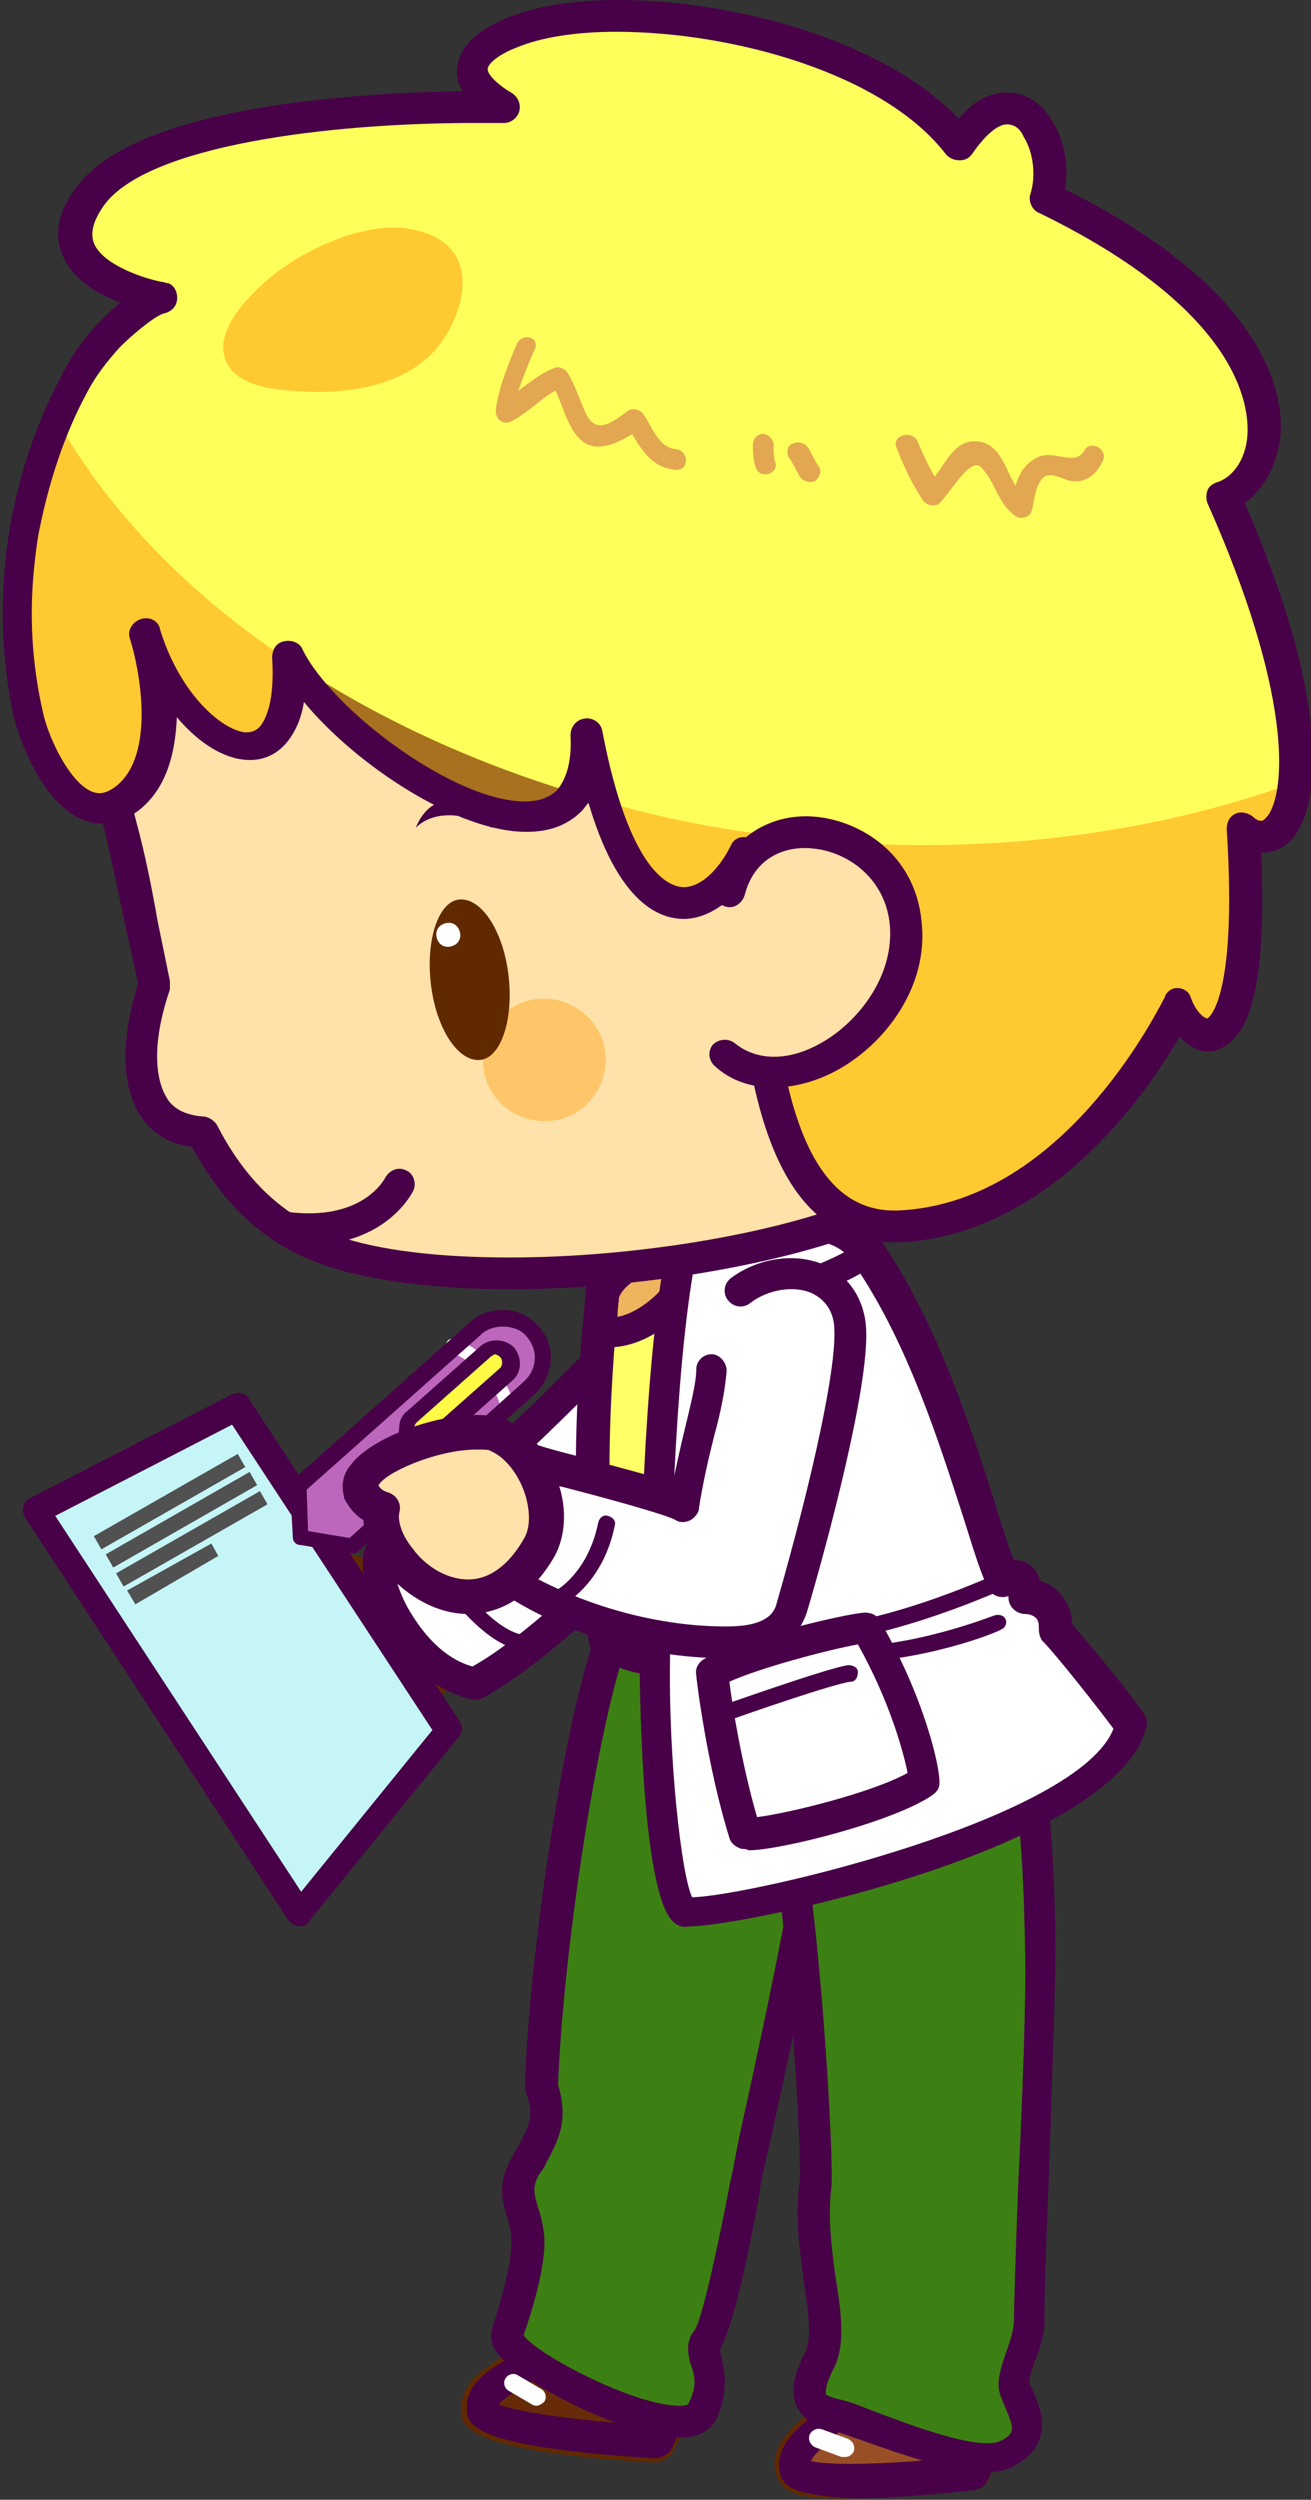 <?xml version="1.0" encoding="utf-8"?>
<!-- Generator: Adobe Illustrator 21.0.2, SVG Export Plug-In . SVG Version: 6.00 Build 0)  -->
<svg version="1.1" id="Layer_1" xmlns="http://www.w3.org/2000/svg" xmlns:xlink="http://www.w3.org/1999/xlink" x="0px" y="0px"
	 viewBox="0 0 94.9 180.9" style="enable-background:new 0 0 94.9 180.9;" xml:space="preserve">
<rect x="0" y="0" width="94.9" height="180.9" fill="#333333" stroke="none"/>
<style type="text/css">
	.st0{fill:#FFBC73;}
	.st1{fill:#602900;}
	.st2{fill:#682B09;}
	.st3{fill:#480148;}
	.st4{fill:#FFFFFF;}
	.st5{fill:#3C8013;}
	.st6{fill:#FFE2AA;}
	.st7{fill:#994F26;}
	.st8{fill:#EFB45E;}
	.st9{fill:#C6F5F7;}
	.st10{fill:#515151;}
	.st11{fill:#FFFF66;}
	.st12{fill:#FFC569;}
	.st13{fill:#FFFF5C;}
	.st14{fill:#FFC931;}
	.st15{fill:#E2A750;}
	.st16{fill:#A87120;}
	.st17{fill:#BC67BC;}
	.st18{fill:#FFFA45;}
</style>
<g>
	<g>
		<path class="st0" d="M56.5,137.3c-0.6,9.8-7.5,37.2-9,39.4c0,0-12.3-0.7-12.5-2.3c-0.2-1.6,2.4-2.4,3.9-3.8
			c1.5-1.4,4.3-26.1,4.8-33.9c0.2-2.8,0.9-6.4,6.9-5.9C56.7,131.4,56.8,134.9,56.5,137.3"/>
	</g>
	<g>
		<path class="st1" d="M47.3,178.2c-13.5-0.8-13.8-2.6-13.9-3.6c-0.2-2,1.5-3.1,2.9-4c0.5-0.3,1-0.6,1.4-1c1.2-2.5,3.8-24,4.5-33
			c0.2-2,0.6-7.2,7.2-7.2c0.4,0,0.8,0,1.3,0.1c2.9,0.3,4.9,1.1,6.1,2.6c1.5,1.9,1.3,4.3,1.1,5.4c-0.6,10-7.5,37.6-9.3,40.1
			C48.3,177.9,47.9,178.2,47.3,178.2C47.4,178.2,47.4,178.2,47.3,178.2z M45.1,136.8c-0.3,3.8-1.1,11.9-2.1,19.4
			c-1.8,14.1-2.7,14.9-3.3,15.4c-0.6,0.5-1.3,1-1.9,1.4c-0.4,0.2-0.9,0.6-1.2,0.8c1.7,0.5,6,1.1,9.9,1.3c1.8-4.6,7.9-28.4,8.5-38
			c0,0,0-0.1,0-0.1c0.1-1.2,0.2-2.4-0.5-3.3c-0.7-0.8-2.1-1.4-4.1-1.6c-0.3,0-0.7,0-1,0C46.1,132.3,45.4,133.8,45.1,136.8z"/>
	</g>
	<g>
		<path class="st2" d="M39.2,170c-0.1,0.3-0.2,0.5-0.3,0.6c-1.5,1.4-4.1,2.1-3.9,3.8c0.2,1.6,12.5,2.3,12.5,2.3
			c0.2-0.3,0.6-1.3,1-2.6C46.4,172,42,170.3,39.2,170"/>
	</g>
	<g>
		<path class="st3" d="M47.4,177.9c-13.3-0.8-13.5-2.5-13.6-3.4c-0.2-1.8,1.4-2.9,2.8-3.7c0.5-0.3,1.1-0.7,1.5-1c0,0,0-0.1,0.1-0.2
			c0.2-0.5,0.7-0.8,1.2-0.7c3.2,0.4,7.8,2.1,10,4.4c0.3,0.3,0.4,0.8,0.3,1.2c-0.7,2-1,2.6-1.2,2.9C48.2,177.7,47.8,177.9,47.4,177.9
			C47.4,177.9,47.4,177.9,47.4,177.9z M39.8,171.3c-0.1,0.1-0.1,0.1-0.2,0.2c-0.6,0.5-1.2,0.9-1.9,1.3c-0.6,0.4-1.3,0.8-1.6,1.2
			c1.4,0.6,6.2,1.2,10.6,1.5c0.1-0.2,0.2-0.6,0.4-1.1C45.4,173,42.2,171.7,39.8,171.3z"/>
	</g>
	<g>
		<path class="st4" d="M40.3,173.1c0.2,0,0.4-0.1,0.6-0.3c0.2-0.3,0.1-0.7-0.2-0.9l-1.7-1.1c-0.3-0.2-0.7-0.1-0.9,0.2
			c-0.2,0.3-0.1,0.7,0.2,0.9l1.7,1.1C40,173,40.1,173.1,40.3,173.1z"/>
	</g>
	<g>
		<path class="st4" d="M38.8,174.1c0.2,0,0.4-0.1,0.6-0.3c0.2-0.3,0.1-0.7-0.2-0.9l-1.7-1c-0.3-0.2-0.7-0.1-0.9,0.2
			c-0.2,0.3-0.1,0.7,0.2,0.9l1.7,1C38.5,174,38.7,174.1,38.8,174.1z"/>
	</g>
	<g>
		<path class="st5" d="M60.2,120.4c-0.9-2-15.5-3-15.5-3c-2.5,5.7-5.2,24.7-5.5,33.6c0.8,2.6-0.1,3.7-1.2,5.8
			c-1.1,2.2,0.2,2.9,0.3,5c0.1,2.1-0.9,5.3-1.5,7.1c-0.6,1.8,12.9,8.5,14.2,5.6c1.3-2.9-0.5-4.3,0.3-5.2c0.8-0.9,2.4-9,2.7-11
			C54.2,156.4,60.8,129.1,60.2,120.4"/>
	</g>
	<path class="st3" d="M36,170.3c-0.5-0.7-0.5-1.3-0.4-1.7c1-3.1,1.5-5.3,1.4-6.7c0-0.6-0.2-1-0.3-1.5c-0.3-1-0.7-2.2,0.2-4
		c0.2-0.3,0.3-0.6,0.5-0.9c0.9-1.6,1.3-2.3,0.7-4c0-0.1-0.1-0.3-0.1-0.4c0.2-8.8,2.9-28,5.6-34c0.2-0.4,0.6-0.7,1.1-0.7
		c10.2,0.7,15.7,1.9,16.5,3.6c0.1,0.1,0.1,0.3,0.1,0.4c0.5,7.3-3.8,26.6-5.6,34.8c-0.4,1.7-0.7,3-0.7,3.4c0,0.1-1.7,9.7-2.9,11.4
		c0,0.1,0.1,0.4,0.1,0.5c0.2,0.9,0.6,2.4-0.3,4.5c-0.3,0.6-1,1.4-2.7,1.4C45.5,176.4,37.7,172.5,36,170.3z M50,171.1
		c-0.2-0.7-0.4-1.7,0.3-2.5c0.6-0.9,2-7.7,2.5-10.4c0.1-0.4,0.3-1.4,0.7-3.5c1.6-7.3,5.9-26.5,5.6-33.8c-1.4-0.9-7.8-1.8-13.6-2.2
		c-2.3,6.1-4.8,23.2-5.1,32.2c0.8,2.6,0,4-0.9,5.7c-0.1,0.3-0.3,0.5-0.5,0.8c-0.5,0.9-0.3,1.4-0.1,2.2c0.2,0.6,0.4,1.3,0.5,2.2
		c0.1,1.6-0.4,4-1.5,7.2c1,1.4,8,5.1,11.3,5.1c0.4,0,0.6-0.1,0.6-0.1C50.5,172.7,50.3,171.9,50,171.1z"/>
	<g>
		<path class="st6" d="M72.6,138.6c1.1,9.8-1.1,37.9-2.3,40.4c0,0-12.3,1.4-12.7-0.2c-0.5-1.6,2-2.8,3.2-4.4
			c1.3-1.6-0.2-26.4-0.9-34.2c-0.2-2.8-0.2-6.5,5.8-6.9C71.8,132.7,72.4,136.1,72.6,138.6"/>
	</g>
	<g>
		<path class="st1" d="M56.2,179.1c-0.6-1.9,1-3.3,2.2-4.4c0.4-0.4,0.9-0.8,1.2-1.2c0.8-2.6-0.3-24.3-1.2-33.3
			c-0.2-2-0.1-4.3,1.4-6.1c1.2-1.4,3.1-2.2,5.7-2.4c0.4,0,0.9-0.1,1.3-0.1c6.8,0,7.1,5,7.2,6.7c1.1,10-1.1,38.3-2.4,41.1
			c-0.2,0.5-0.7,0.8-1.2,0.8c-0.2,0-5.1,0.6-8.9,0.6l0,0C58.5,180.9,56.6,180.6,56.2,179.1z M71.1,138.7
			C71.1,138.7,71.1,138.7,71.1,138.7c-0.1-2.3-0.5-4.1-4.3-4.1c-0.3,0-0.7,0-1,0c-1.8,0.1-3.1,0.6-3.7,1.4c-0.8,1-0.8,2.5-0.7,3.9
			c0.4,3.8,0.9,11.9,1.2,19.5c0.6,14.2-0.1,15.1-0.6,15.7c-0.5,0.6-1.1,1.2-1.7,1.7c-0.3,0.3-0.8,0.7-1.1,1c0.5,0.1,1.2,0.1,2.4,0.1
			c2.6,0,6-0.3,7.6-0.5C70.2,172.7,72.1,148.2,71.1,138.7z"/>
	</g>
	<g>
		<path class="st7" d="M61,173.7c-0.1,0.3-0.1,0.5-0.2,0.6c-1.3,1.6-3.7,2.8-3.2,4.4c0.5,1.6,12.7,0.2,12.7,0.2
			c0.2-0.4,0.4-1.3,0.6-2.8C68.5,174.4,63.8,173.6,61,173.7"/>
	</g>
	<g>
		<path class="st3" d="M56.5,179.1c-0.5-1.8,0.9-3.1,2.1-4.1c0.5-0.4,0.9-0.8,1.3-1.3c0,0,0-0.1,0.1-0.2c0.1-0.5,0.5-0.9,1.1-0.9
			c3.1-0.2,8,0.8,10.6,2.7c0.3,0.2,0.5,0.7,0.5,1.1c-0.3,2.1-0.5,2.8-0.7,3.1c-0.2,0.4-0.5,0.6-0.9,0.7c-0.2,0-5.1,0.6-8.8,0.6
			C58.2,180.6,56.8,180.2,56.5,179.1z M69.6,176.7c-2.1-1.2-5.4-1.8-7.8-1.9c0,0.1-0.1,0.1-0.1,0.2c-0.5,0.6-1.1,1.1-1.6,1.6
			c-0.5,0.5-1.2,1-1.4,1.5c0.4,0.1,1.2,0.2,2.9,0.2c2.8,0,6.3-0.3,7.8-0.5C69.5,177.6,69.5,177.2,69.6,176.7z"/>
	</g>
	<g>
		<path class="st4" d="M62.5,176.6c0.3,0,0.5-0.2,0.6-0.4c0.1-0.3,0-0.7-0.3-0.9l-1.9-0.8c-0.3-0.1-0.7,0-0.9,0.3
			c-0.1,0.3,0,0.7,0.3,0.9l1.9,0.8C62.3,176.6,62.4,176.6,62.5,176.6z"/>
	</g>
	<g>
		<path class="st4" d="M61.2,177.8c0.3,0,0.5-0.2,0.6-0.4c0.1-0.3,0-0.7-0.4-0.9l-1.9-0.7c-0.3-0.1-0.7,0-0.9,0.4
			c-0.1,0.3,0,0.7,0.4,0.9l1.9,0.7C61.1,177.8,61.1,177.8,61.2,177.8z"/>
	</g>
	<g>
		<path class="st5" d="M44.9,119c0,0,22.2-0.8,25.2-0.9c4.7,3.7,4.9,16.6,5,22.7c0.1,6.1-0.9,24.9-0.7,26.8c0.1,1.9-1.3,3.8-1.1,5
			c0.2,1.2,2.2,3.4-0.4,4.8c-2.7,1.5-11.1-2.6-12.6-2.9c-1.6-0.3-2.4-1.2-1-4c1.3-2.7-1.1-7.8-0.2-12.8c0.1-3.1-0.9-20.1-2.6-27.6
			c-0.5,0.3-4.4,0-5.8-0.4C48.4,128.7,45.1,125.3,44.9,119"/>
	</g>
	<path class="st3" d="M71.3,178.9c0.8,0,1.6-0.1,2.2-0.5c2.9-1.6,1.8-4.2,1.3-5.3c-0.1-0.3-0.3-0.6-0.3-0.7c0-0.3,0.2-1,0.4-1.5
		c0.4-1,0.8-2.2,0.7-3.4c0-0.8,0.1-4.9,0.3-9.3c0.2-6.2,0.5-13.8,0.5-17.4c-0.1-9.6-0.9-20-5.5-23.6c-0.2-0.2-0.5-0.3-0.7-0.2
		c-3,0.1-25,0.9-25.2,0.9c-0.6,0-1.1,0.6-1.1,1.2c0,0.6,0.6,1.1,1.2,1.1c0.2,0,20.5-0.7,24.8-0.8c4,3.8,4.2,16.7,4.3,21.6
		c0.1,3.5-0.2,11.1-0.5,17.2c-0.2,5.4-0.3,8.7-0.3,9.6c0,0.8-0.3,1.7-0.6,2.5c-0.3,0.9-0.6,1.8-0.5,2.6c0.1,0.5,0.3,0.9,0.5,1.4
		c0.6,1.4,0.7,1.8-0.3,2.3c-1.5,0.9-7.1-1.3-9.5-2.2c-1.2-0.5-1.9-0.7-2.4-0.8c-0.7-0.2-0.8-0.3-0.8-0.3c0,0-0.2-0.5,0.6-2
		c0.8-1.7,0.5-3.9,0.1-6.4c-0.3-2.1-0.6-4.5-0.3-6.8c0-0.1,0-0.1,0-0.2c0.1-3-0.9-20.2-2.6-27.9c-0.1-0.4-0.3-0.7-0.7-0.8
		c-0.3-0.1-0.6-0.1-0.9,0c-0.7,0.1-3.8-0.1-5-0.5c-0.6-0.2-1.2,0.2-1.4,0.8c-0.2,0.6,0.2,1.2,0.8,1.4c0.4,0.1,3.2,0.7,5.2,0.6
		c1.5,7.9,2.4,23.2,2.3,26.3c-0.4,2.6,0,5.1,0.3,7.4c0.3,2,0.6,4,0.1,5c-0.9,1.7-1.1,3-0.6,4c0.6,1.2,1.9,1.5,2.4,1.6
		c0.3,0.1,1.1,0.4,2,0.7C65.5,177.7,68.9,178.9,71.3,178.9z"/>
	<g>
		<path class="st8" d="M50.5,92.9c5.1-4.8,13.2,0.5,9.6,5.7c-3.6,5.2-23.6,19.8-28.2,22.4c-5.9,5.9-12.1,5.4-12,1.5
			c0.1-3.9,2.9-6.3,2.9-6.3c-1.4-2.5,2-3.8,4.6-1.6C34.6,110.2,50.5,92.9,50.5,92.9"/>
	</g>
	<g>
		<path class="st1" d="M19.8,125.4c-0.7-0.7-1.1-1.7-1-2.8c0.1-3.2,1.8-5.5,2.7-6.6c-0.3-1,0-1.8,0.2-2.2c0.5-0.9,1.6-1.4,2.8-1.4
			c1,0,2,0.3,2.9,0.9c7.3-4.9,22.1-21,22.3-21.1c0,0,0,0,0.1-0.1c1.5-1.4,3.4-2.2,5.4-2.2c2.7,0,5.3,1.5,6.4,3.6
			c1,1.8,0.8,4-0.5,5.8c-3.8,5.5-23.6,19.9-28.4,22.7c-3,2.9-6.4,4.6-9.3,4.6C21.8,126.7,20.6,126.2,19.8,125.4z M51.3,93.8
			c-1,1.1-16.1,17.5-23.4,21.9c-0.4,0.3-1,0.2-1.4-0.1c-0.7-0.6-1.4-0.9-2.1-0.9c-0.5,0-0.8,0.2-0.8,0.3c-0.1,0.1,0,0.4,0.2,0.7
			c0.3,0.5,0.2,1.1-0.3,1.4c0,0-2.4,2.2-2.5,5.5c0,0.5,0.1,0.9,0.4,1.2c0.4,0.4,1,0.6,1.9,0.6c2.3,0,5.2-1.5,7.8-4.1
			c0.1-0.1,0.2-0.1,0.3-0.2c4.8-2.7,24.4-17.2,27.8-22.1c0.8-1.2,0.9-2.3,0.4-3.4c-0.8-1.4-2.5-2.4-4.4-2.4
			C54.2,92.2,52.7,92.5,51.3,93.8z"/>
	</g>
	<g>
		<path class="st4" d="M27.5,112.5c-0.6,1.8,2,8.3,7,9.4c4.1-2.2,9-7.2,11-8.6c2-1.4,13.5-9,15.8-13.7c2.3-4.6,1.4-7.4-2.1-9
			c-3.5-1.6-8.4-0.8-11.5,3.1C44.6,97.6,32.7,109.4,27.5,112.5"/>
	</g>
	<g>
		<path class="st3" d="M34.2,123c-3.5-0.8-5.6-3.7-6.5-5.4c-0.9-1.6-1.8-4-1.3-5.5c0.1-0.3,0.3-0.5,0.5-0.6
			C31.8,108.6,43.6,97,46.8,93c2.2-2.7,5.4-4.3,8.7-4.3c1.5,0,2.9,0.3,4.1,0.9c1.9,0.9,3.1,2.1,3.7,3.6c0.7,1.9,0.3,4.1-1,6.9
			c-1.5,3.1-6.7,7.6-15.7,13.8l-0.5,0.3c-0.6,0.4-1.7,1.3-2.9,2.4c-2.4,2.1-5.5,4.8-8.3,6.3c-0.2,0.1-0.4,0.1-0.6,0.1
			C34.3,123.1,34.3,123,34.2,123z M48.6,94.4c-3.2,3.9-14.6,15.3-20.1,18.8c0,0.6,0.3,1.9,1.1,3.3c0.6,1,2.1,3.4,4.6,4.1
			c2.5-1.4,5.2-3.8,7.5-5.8c1.3-1.1,2.3-2,3.1-2.5l0.5-0.3c10.7-7.3,14-11,15-12.9c1.1-2.2,1.4-3.9,0.9-5.1
			c-0.3-0.9-1.1-1.7-2.5-2.3c-0.9-0.4-2-0.7-3.2-0.7C52.9,91,50.4,92.3,48.6,94.4z"/>
	</g>
	<g>
		<path class="st3" d="M37.6,119.5c0.3,0,0.5-0.2,0.6-0.5c0.1-0.3-0.1-0.6-0.4-0.7c-2.1-0.4-4.5-3.6-5.2-4.8
			c-0.2-0.3-0.5-0.3-0.8-0.2c-0.3,0.2-0.3,0.5-0.2,0.8c0.1,0.2,3,4.7,6,5.3C37.5,119.5,37.6,119.5,37.6,119.5z"/>
	</g>
	<polygon class="st9" points="32.5,125.2 21.7,138.5 2.6,109.3 17.2,101.8 	"/>
	<path class="st3" d="M21.7,139.4c-0.3,0-0.6-0.2-0.8-0.4L1.8,109.8c-0.1-0.2-0.2-0.5-0.1-0.8c0.1-0.3,0.2-0.5,0.5-0.6l14.6-7.5
		c0.4-0.2,1-0.1,1.2,0.3l15.3,23.4c0.2,0.4,0.2,0.8-0.1,1.1l-10.8,13.3C22.3,139.3,22,139.4,21.7,139.4
		C21.7,139.4,21.7,139.4,21.7,139.4z M16.8,103.1L4,109.7l17.8,27.2l9.5-11.7L16.8,103.1z"/>
	<g>
		<g>
			
				<rect x="6.3" y="108.1" transform="matrix(0.868 -0.496 0.496 0.868 -52.292 20.461)" class="st10" width="12" height="1.1"/>
		</g>
		<g>
			
				<rect x="7.1" y="109.4" transform="matrix(0.868 -0.497 0.497 0.868 -52.882 21.054)" class="st10" width="12" height="1.1"/>
		</g>
		<g>
			
				<rect x="7.9" y="110.8" transform="matrix(0.868 -0.496 0.496 0.868 -53.413 21.603)" class="st10" width="12" height="1.1"/>
		</g>
		<g>
			<polygon class="st10" points="15.3,111.7 9.2,115.1 9.8,116.1 15.8,112.6 			"/>
		</g>
	</g>
	<g>
		<path class="st11" d="M62.9,90.8c5.8,8.6,8.7,21.9,8,23.7c-0.7,1.8-19.7,8.7-27,4.4c-2.1-11.3-0.3-25.4-0.3-25.4
			c0.4-1.4,1.9-3,8.6-4.6C58.9,87.4,61.8,88.7,62.9,90.8"/>
	</g>
	<g>
		<path class="st8" d="M43.7,93.6c0.4-1.3,1.9-3,8.1-4.5c0,0.1,0,0.1-0.1,0.2c-2.7,5.8-6,7.5-8.3,7.1C43.5,94.7,43.7,93.6,43.7,93.6
			"/>
	</g>
	<g>
		<path class="st3" d="M43.2,97.5c-0.6-0.1-1-0.6-0.9-1.2c0.2-1.7,0.3-2.7,0.3-2.8c0-0.1,0-0.1,0-0.2c0.7-2.3,3.4-3.9,8.9-5.3
			c0.4-0.1,0.9,0.1,1.1,0.4c0.3,0.3,0.3,0.8,0.2,1.2l-0.1,0.1c-3.2,7.1-7.1,7.8-8.6,7.8l0,0C43.8,97.6,43.5,97.6,43.2,97.5z
			 M44.8,93.9c0,0.2-0.1,0.7-0.1,1.4c1-0.2,2.9-1,4.9-4.3C46.7,91.9,45.1,92.8,44.8,93.9z"/>
	</g>
	<g>
		<path class="st3" d="M43.3,120c-0.3-0.2-0.5-0.5-0.6-0.8c-2.1-11.3-0.3-25.1-0.3-25.7c0-0.1,0-0.1,0-0.2c0.7-2.4,3.5-4,9.4-5.4
			c6.3-1.5,10.3-0.7,11.9,2.3c5.8,8.7,8.9,22.4,8.1,24.7c-0.8,2.4-13.5,6.6-21.6,6.6l0,0C47.4,121.5,45.1,121,43.3,120z M61.9,91.5
			c0,0-0.1-0.1-0.1-0.1c-1-2-4.3-2.4-9.3-1.2c-4.6,1.1-7.2,2.4-7.7,3.7c-0.1,1.2-1.6,14,0.2,24.4c1.3,0.6,3.2,1,5.4,1l0,0
			c7.8,0,18.1-3.8,19.4-5.1C70.1,112.1,67.4,99.7,61.9,91.5z"/>
	</g>
	<g>
		<path class="st4" d="M72.6,114.4c-1.6-2.9-4-14.9-9.8-23.5c-1.1-2.2-4-3.4-10.6-1.8c-1.1,0.3-2,0.5-2.8,0.8
			c-1.5,7.3-2.1,20.6-2,30.4c-0.1,6.6,0.8,17.3,2.1,18.1c1.3,0.8,30.5-5.3,32.3-13.5c-2.4-3.4-5.4-6.7-5.4-6.7
			c0.2-1.5-0.9-2.5-2.2-2.5C74.2,113.7,72.6,114.4,72.6,114.4"/>
	</g>
	<g>
		<path class="st3" d="M47,119c-0.3-0.1-0.5-0.5-0.5-0.8c0-9.1,0.6-21.4,2.1-28.5c0.1-0.3,0.3-0.6,0.6-0.7c0.8-0.3,1.8-0.5,2.9-0.8
			c6-1.4,9.8-0.8,11.5,2c0.2,0.4,0.1,0.9-0.2,1.2c-1.5,1.2-3.5,1.9-4.9,2.4c-0.6,0.2-1.5,0.5-1.7,0.7c-0.1,0.1-0.2,0.2-0.3,0.4
			c-1,1.1-2.5,2.9-2.1,7c0.1,0.6-0.3,1.3-1.4,3.6c-1.6,3.1-4.3,8.4-4.4,12.5c0,0.1,0,0.2,0,0.3c-0.1,0.3-0.2,0.6-0.4,0.7
			c-0.2,0.2-0.4,0.3-0.6,0.3C47.3,119,47.1,119,47,119z M55.1,93.6c0.1-0.1,0.2-0.2,0.3-0.3c0.4-0.5,1.2-0.8,2.5-1.3
			c1.1-0.4,2.4-0.9,3.6-1.6c-1.5-1.4-4.6-1.5-9-0.5c-0.8,0.2-1.6,0.4-2.3,0.6c-1,5.2-1.6,12.9-1.8,20.2c0.9-2.3,2.1-4.5,2.9-6.2
			c0.5-1.1,1.2-2.2,1.2-2.6C52,97.1,54,94.8,55.1,93.6z"/>
	</g>
	<g>
		<path class="st3" d="M61,120.3c5.8,0,11.3-2.2,11.5-2.4c0.3-0.1,0.4-0.5,0.3-0.7c-0.1-0.3-0.5-0.4-0.8-0.3
			c-0.1,0-5.9,2.4-11.6,2.3c-0.3,0-0.6,0.2-0.6,0.6c0,0.3,0.2,0.6,0.6,0.6C60.6,120.3,60.8,120.3,61,120.3z"/>
	</g>
	<g>
		<path class="st4" d="M51.5,121c2.1-1.3,9.6-3.1,11.2-3.3c3.1,5.4,4.2,10.4,4.1,11.1c-2.6,1.8-11.5,4-12.9,3.8
			C52.4,127.6,51.5,121,51.5,121"/>
	</g>
	<g>
		<path class="st3" d="M53.7,133.8c-0.4-0.1-0.8-0.4-0.9-0.8c-1.6-5.1-2.4-11.5-2.4-11.8c-0.1-0.5,0.2-0.9,0.5-1.1
			c2.3-1.4,10.1-3.3,11.7-3.4c0.5,0,0.9,0.2,1.1,0.6c3.2,5.5,4.4,10.7,4.3,11.8c0,0.3-0.2,0.6-0.5,0.8c-2.7,1.9-11,4-13.3,4l0,0
			C54,133.8,53.9,133.8,53.7,133.8z M62.1,119c-2.2,0.4-7.1,1.7-9.3,2.7c0.2,1.7,0.9,6,2,9.8c2.4-0.3,8.4-1.8,10.9-3.2
			C65.4,126.8,64.4,123.1,62.1,119z"/>
	</g>
	<g>
		<path class="st3" d="M52,124.7c0.1,0,0.1,0,0.2,0c2.2-0.8,8.3-2.9,9.4-3c0.3,0,0.5-0.3,0.5-0.7c0-0.3-0.3-0.5-0.7-0.5
			c-1.5,0.2-9.3,3-9.7,3.1c-0.3,0.1-0.5,0.4-0.4,0.7C51.6,124.6,51.8,124.7,52,124.7z"/>
	</g>
	<g>
		<path class="st3" d="M58.5,119C58.5,119,58.5,119,58.5,119c6.6-0.5,14.1-4,14.4-4.1c0.3-0.1,0.4-0.5,0.3-0.8
			c-0.1-0.3-0.5-0.4-0.8-0.3c-0.1,0-7.6,3.6-14,4c-0.3,0-0.6,0.3-0.5,0.6C57.9,118.8,58.2,119,58.5,119z"/>
	</g>
	<g>
		<path class="st3" d="M48.9,139.2c-2.6-1.6-2.6-18.9-2.6-19.1c0-9.3,0.5-22.9,2.1-30.6c0.1-0.4,0.4-0.7,0.8-0.9
			c0.9-0.3,1.8-0.5,2.9-0.8c6.3-1.5,10.3-0.7,11.9,2.3c4,6,6.4,13.6,8,18.6c0.5,1.7,1,3.2,1.4,4.2c0.8,0,1.6,0.4,1.9,1.5
			c0.6,0.2,1.1,0.5,1.5,1c0.5,0.6,0.8,1.3,0.8,2.1c0.8,1,3.2,3.7,5.2,6.5c0.2,0.3,0.3,0.6,0.2,0.9c-2,8.8-29.1,14.5-33,14.5
			C49.5,139.5,49.1,139.4,48.9,139.2z M75.5,118.8c-0.2-0.2-0.3-0.6-0.3-0.9c0-0.3,0-0.6-0.2-0.8c-0.2-0.2-0.5-0.3-0.8-0.3
			c-0.6,0-1.2-0.5-1.2-1.2c0-0.1,0-0.1,0-0.1c-0.5,0.2-1.2,0-1.4-0.5c-0.6-1-1.1-2.8-1.9-5.3c-1.6-4.9-3.9-12.4-7.8-18.1
			c0,0-0.1-0.1-0.1-0.1c-1-2-4.3-2.4-9.3-1.2c-0.7,0.2-1.4,0.4-2.1,0.5c-1.4,7.2-1.9,19.8-1.9,29.5c-0.1,6.9,0.8,15.3,1.6,17
			c4.3-0.1,28-5.7,30.5-12.2C78.2,121.9,75.6,118.8,75.5,118.8z"/>
	</g>
	<g>
		<path class="st6" d="M11.2,71.2c-0.8-3.8-1.5-7.8-2.4-11.4C5.3,46.2,4.9,30.7,16,21.3c6-5.1,14.9-9.3,22.6-10.8
			c19.5-3.8,43.6,8.8,46.7,29.8c1.9,12.5,1.2,24.5-4.8,34.2C76.8,80.7,70,84.8,62.7,87.8c-9.6,3.9-28.9,6-38.8,2.6
			c-4.5-1.5-7.3-4.6-9.3-8.5C9.9,81.6,9.4,76.7,11.2,71.2"/>
	</g>
	<g>
		<path class="st3" d="M23.6,91.6c-4.2-1.4-7.3-4.2-9.7-8.6c-1.6-0.2-2.9-1-3.7-2.2c-1.4-2.1-1.5-5.5-0.2-9.6
			c-0.3-1.4-0.6-2.8-0.9-4.1c-0.5-2.4-1-4.7-1.5-6.9c-4.6-17.9-1.9-31.6,7.6-39.7c6-5.1,15.1-9.5,23.2-11.1c2.4-0.5,4.9-0.7,7.4-0.7
			c17.7,0,37.7,11.8,40.6,31.5c2.2,14.6,0.5,26.1-4.9,35c-3.4,5.5-9.4,10-18.4,13.7c-6.4,2.6-16.9,4.4-26.2,4.4h0
			C31.6,93.3,26.9,92.7,23.6,91.6z M38.9,11.6c-7.7,1.5-16.4,5.7-22.1,10.6C5.6,31.7,6.8,47.7,9.9,59.6c0.6,2.2,1.1,4.7,1.5,7
			c0.3,1.5,0.6,2.9,0.9,4.4c0,0.2,0,0.4,0,0.6c-1.2,3.5-1.2,6.3-0.2,7.9c0.5,0.8,1.4,1.2,2.6,1.3c0.4,0,0.8,0.3,1,0.6
			c2.1,4.1,4.9,6.7,8.6,8c3.1,1.1,7.5,1.6,12.6,1.6h0c9,0,19.2-1.7,25.3-4.2c8.5-3.5,14.2-7.7,17.3-12.8c5.2-8.5,6.7-19.4,4.6-33.5
			C81.4,22,62.5,11,45.8,11C43.4,11,41.1,11.2,38.9,11.6z"/>
	</g>
	<g>
		<path class="st12" d="M35,77.3c0.3,2.4,2.5,4.1,5,3.8c2.4-0.3,4.1-2.5,3.8-5c-0.3-2.4-2.6-4.1-5-3.8S34.7,74.8,35,77.3"/>
	</g>
	<g>
		<path class="st1" d="M31.2,71.3c0.4,3.2,2,5.6,3.6,5.4c1.5-0.2,2.4-3,2-6.2c-0.4-3.2-2-5.6-3.6-5.4C31.7,65.3,30.8,68.1,31.2,71.3
			"/>
	</g>
	<g>
		<path class="st4" d="M31.6,67.8c0.1,0.5,0.5,0.8,1,0.7c0.5-0.1,0.8-0.5,0.7-1s-0.5-0.8-1-0.7C31.8,66.9,31.5,67.3,31.6,67.8"/>
	</g>
	<g>
		<path class="st3" d="M22.3,90.1c5.6,0,7.5-3.7,7.6-3.9c0.3-0.6,0-1.3-0.5-1.5c-0.6-0.3-1.2,0-1.5,0.5c-0.1,0.2-1.7,3.2-7.1,2.5
			c-0.6-0.1-1.2,0.4-1.3,1c-0.1,0.6,0.4,1.2,1,1.3C21.1,90,21.7,90.1,22.3,90.1z"/>
	</g>
	<g>
		<path class="st3" d="M30.1,59.9c1.2-1.2,3.4-1.2,5.5,0C35.1,57.9,31.4,56.6,30.1,59.9"/>
	</g>
	<g>
		<path class="st13" d="M1.4,39.3C0.5,43.1,1.1,47.8,2,51.7c0.5,2.4,3.4,9.1,7.2,6c4.1-3.3,1.4-11.9,1.4-11.9
			c2.7,8.6,11.1,12.3,10.3,1.5c3.3,7.3,22.2,19.1,21.6,5.9c3.1,15.9,9,13.4,11.4,8.6c1,7.4,0.2,27.4,11.1,27
			c10.9-0.5,18-11.3,20.3-16c1.5,3.7,5.9,4.6,4.8-12.7c3.2,2.8,7.2-4.5-1.5-24.1c4.2-1.4,6.9-12.1-12.7-21.7
			c1.4-4.1-2.5-9.8-6.3-3.8C62.8,2,44.1-0.6,37.1,2.3c-6.2,2.6-0.6,5.4-0.6,5.4c-8.8-0.2-26.1,0.8-30.1,6.5c-4,5.7,5.1,7.3,5.1,7.3
			c-3.6,2-6.8,6.6-8.1,10.3C2.4,34.5,2,36.4,1.4,39.3"/>
	</g>
	<g>
		<path class="st14" d="M29.2,16.5c-3.2-0.3-7.1,1.6-9.3,3.3c-1.6,1.3-4.4,3.9-3.6,6.2c0.7,1.9,3.4,2.2,5.1,2.3
			c3.9,0.3,8.6-0.4,10.8-3.9c1.5-2.4,2.2-5.8-0.8-7.3C30.7,16.8,30,16.6,29.2,16.5"/>
	</g>
	<g>
		<path class="st15" d="M37.4,24.9c-0.6,1.5-1.3,3.1-1.5,4.7c-0.1,0.7,0.5,1.2,1.1,0.9c1.4-0.7,2.4-2,3.8-2.5
			c-0.3-0.1-0.6-0.2-0.9-0.3c0.8,1.3,1,2.9,2,4c1.3,1.4,3.3,0.1,4.5-0.7c-0.3-0.1-0.7-0.2-1.1-0.3c1,1.5,1.6,3.1,3.6,3.3
			c1,0.1,1-1.4,0-1.5c-1.2-0.1-1.7-1.6-2.3-2.5c-0.2-0.3-0.7-0.5-1.1-0.3c-1,0.7-2.2,1.8-3,0.4c-0.5-1-0.8-2.1-1.4-3.1
			c-0.2-0.3-0.6-0.5-0.9-0.4c-1.6,0.6-2.7,1.9-4.2,2.7c0.4,0.3,0.8,0.6,1.1,0.9c0.2-1.7,0.9-3.2,1.5-4.7
			C39.3,24.4,37.8,24,37.4,24.9"/>
	</g>
	<g>
		<path class="st15" d="M54.5,32.2c0,0.5,0,1.1,0.2,1.6c0.1,0.4,0.5,0.6,0.9,0.5c0.4-0.1,0.7-0.5,0.5-0.9c-0.1-0.4-0.1-0.8-0.1-1.2
			c0-0.4-0.4-0.8-0.8-0.8S54.5,31.8,54.5,32.2"/>
	</g>
	<g>
		<path class="st15" d="M57.1,33.1c0.3,0.4,0.5,0.9,0.8,1.4c0.2,0.3,0.7,0.5,1.1,0.3c0.3-0.2,0.5-0.7,0.3-1
			c-0.3-0.4-0.5-0.9-0.8-1.4c-0.2-0.3-0.7-0.5-1.1-0.3C57,32.2,56.9,32.7,57.1,33.1"/>
	</g>
	<g>
		<path class="st15" d="M64.9,32.4c0.5,1.3,1.1,2.6,1.9,3.8c0.2,0.3,0.7,0.5,1.1,0.3c0.7-0.5,2.3-3.5,3.1-2.7
			c1.1,1.1,1.2,2.7,2.6,3.6c0.4,0.2,1,0,1.1-0.5c0.2-0.7,0.2-1.6,0.7-2.2c0.5-0.7,1.5,0,2.1,0.1c1.1,0.2,1.9-0.5,2.3-1.4
			c0.5-0.9-0.9-1.6-1.3-0.8c-0.7,1.2-2.2-0.1-3.4,0.5c-1.4,0.7-1.6,2-1.9,3.4c0.4-0.2,0.8-0.3,1.1-0.5c-1.4-0.9-1.4-3.5-3.2-4
			c-2.2-0.5-2.7,2-4,3.1c0.3,0.1,0.7,0.2,1.1,0.3c-0.7-1.1-1.3-2.3-1.8-3.5C66,31.1,64.5,31.5,64.9,32.4"/>
	</g>
	<g>
		<path class="st14" d="M54.7,60.3c-3.8-0.5-7.5-1.3-11-2.3c3.2,10.4,8.1,8,10.2,3.7c1,7.4,0.2,27.4,11.1,27
			c10.9-0.5,18-11.3,20.3-16c1.5,3.7,5.9,4.6,4.8-12.7c1.6,1.4,3.4,0.3,3.7-3.4C82.5,60.7,68.9,62.3,54.7,60.3"/>
	</g>
	<g>
		<path class="st14" d="M4,30.2c-0.2,0.5-0.4,1-0.6,1.5c-1,2.7-1.3,4.6-2,7.5C0.5,43.1,1.1,47.8,2,51.7c0.5,2.4,3.4,9.1,7.2,6
			c4.1-3.3,1.4-11.9,1.4-11.9c2.6,8.5,10.9,12.2,10.3,2C13.5,42.9,7.7,36.8,4,30.2"/>
	</g>
	<g>
		<path class="st16" d="M41.6,57.4C34,55.1,27.2,51.9,21.3,48C24.8,54.3,38.1,62.9,41.6,57.4"/>
	</g>
	<g>
		<path class="st3" d="M64.6,89.9c-9.8,0-10.8-14.1-11.5-23.5c0-0.5-0.1-1-0.1-1.5c-1.1,1-2.3,1.6-3.5,1.6c-2.1,0-4.9-1.6-6.9-8.4
			c-0.2,0.2-0.3,0.4-0.5,0.6c-1,1-2.3,1.5-4,1.5c-5,0-12.3-4.8-16.1-9.4c-0.2,1.3-0.7,2.3-1.3,3c-0.7,0.8-1.6,1.2-2.6,1.2l0,0
			c-1.8,0-3.7-1.2-5.3-3.1c-0.1,2.5-0.7,5.1-2.7,6.7c-0.9,0.7-1.8,1-2.7,1c-3.9,0-6-6.1-6.4-7.7c-0.8-3.7-1-7.6-0.6-11.3
			c0.1-1,0.2-1.9,0.4-2.9c0.7-3.7,1.9-7.2,3.5-10.2C5,26,5.9,24.7,7,23.5c0.5-0.5,1.1-1.1,1.7-1.6c-1.6-0.6-3.5-1.7-4.2-3.5
			c-0.6-1.5-0.3-3.1,1-4.8c4.4-6.2,21.7-6.9,28-7c-0.3-0.5-0.5-1-0.4-1.6c0.1-1.5,1.2-2.7,3.6-3.7c1.9-0.8,4.7-1.3,8-1.3
			C53.1,0,64,2.9,69.4,8.6C70.7,7,72,6.7,72.9,6.7c1.2,0,2.3,0.6,3.1,1.8c1,1.4,1.4,3.4,1.1,5.2C91.7,21,92.9,28.5,92.7,31.4
			c-0.2,2.2-1.2,4-2.6,5c5.7,13.1,5.7,20.8,3.8,23.8c-0.6,1-1.5,1.5-2.5,1.5c0,0-0.1,0-0.1,0c0.3,7.2-0.3,11.8-2,13.5
			c-0.7,0.7-1.4,0.9-1.8,0.9l0,0c-0.8,0-1.5-0.4-2.1-1.1c-2.5,4.3-9.5,14.4-20.3,14.9C64.9,89.9,64.7,89.9,64.6,89.9L64.6,89.9z
			 M85.2,71.5c0.5,0,0.9,0.3,1,0.7c0.4,1.1,1,1.5,1.2,1.5c0,0,2.2-1.1,1.4-13.7c0-0.5,0.2-0.9,0.6-1.1c0.4-0.2,0.9-0.1,1.3,0.2
			c0.2,0.2,0.4,0.3,0.6,0.3c0.2,0,0.4-0.3,0.5-0.4c1.3-1.9,1.7-8.9-4.4-22.6c-0.1-0.3-0.1-0.6,0-0.9c0.1-0.3,0.4-0.5,0.7-0.6
			c1-0.3,2.1-1.5,2.2-3.5c0.1-2-0.5-8.9-15.1-16c-0.5-0.2-0.8-0.9-0.6-1.4c0.4-1.3,0.2-3-0.5-4.1C73.9,9.4,73.5,9,72.9,9
			c-0.7,0-1.6,0.8-2.5,2.1c-0.2,0.3-0.5,0.5-0.9,0.5c-0.4,0-0.7-0.1-1-0.4C64,5.3,53,2.3,44.6,2.3c-2.9,0-5.4,0.4-7.1,1.1
			C35.9,4,35.3,4.7,35.3,5c0,0.5,1,1.3,1.7,1.7C37.5,7,37.7,7.5,37.6,8c-0.1,0.5-0.6,0.9-1.1,0.9c-0.7,0-1.5,0-2.2,0
			c-10.4,0-23.7,1.6-26.8,6c-0.7,1-1,1.9-0.7,2.7c0.6,1.5,3.4,2.5,4.9,2.8c0.2,0,0.3,0.1,0.5,0.1c0.5,0.2,0.7,0.8,0.6,1.3
			c-0.1,0.5-0.5,0.8-1,0.9C11,23,9.4,24.4,8.7,25.1c-0.9,1-1.8,2.1-2.5,3.5c-1.5,2.8-2.6,6.1-3.3,9.5c-0.2,0.9-0.3,1.8-0.4,2.7
			C2.1,44.4,2.3,48,3.1,51.5c0.4,2,2.3,5.9,4.1,5.9c0.4,0,0.8-0.2,1.2-0.5c2.9-2.3,1.7-8.5,1-10.7c-0.2-0.6,0.2-1.2,0.8-1.4
			c0.6-0.2,1.3,0.1,1.4,0.8l0,0c0,0,0,0,0,0c1.5,4.8,4.6,7.3,6.2,7.4l0,0c0.4,0,0.7-0.1,1-0.4c0.4-0.5,1.1-1.7,0.9-5
			c0-0.6,0.3-1.1,0.9-1.2c0.5-0.1,1.1,0.1,1.3,0.6C24,51.3,32.8,58,38,58c1,0,1.8-0.3,2.3-0.8c0.7-0.8,1.1-2.1,1-4
			c0-0.6,0.4-1.1,1-1.2c0.6-0.1,1.2,0.3,1.3,0.9c2,10.5,5,11.3,5.9,11.3c1.2,0,2.5-1.2,3.4-3c0.2-0.5,0.7-0.7,1.2-0.6
			c0.5,0.1,0.9,0.5,1,1c0.2,1.3,0.3,2.8,0.4,4.6c0.6,8.5,1.5,21.4,9.2,21.4l0,0c0.1,0,0.2,0,0.3,0c11.7-0.5,18.5-13.9,19.3-15.4
			C84.4,71.8,84.8,71.5,85.2,71.5C85.2,71.5,85.2,71.5,85.2,71.5z"/>
	</g>
	<g>
		<path class="st6" d="M52.8,64.5c1.9-6.8,11.9-5.1,12.7,2.2c0.8,7.3-8.3,13.6-13,9.6"/>
	</g>
	<g>
		<path class="st3" d="M56,78.7c1.4,0,3-0.4,4.5-1.2c3.4-1.8,6.8-6,6.2-10.9c-0.5-4.8-4.4-7.2-7.7-7.5c-3.5-0.3-6.4,1.8-7.3,5.1
			c-0.2,0.6,0.2,1.2,0.8,1.4c0.6,0.2,1.2-0.2,1.4-0.8c0.7-2.8,3-3.6,4.9-3.4c2.4,0.2,5.2,2,5.6,5.4c0.4,3.8-2.3,7.2-5,8.7
			c-2.3,1.3-4.6,1.3-6.2,0c-0.5-0.4-1.2-0.3-1.6,0.1c-0.4,0.5-0.3,1.2,0.2,1.6C52.9,78.2,54.4,78.7,56,78.7z"/>
	</g>
	<g>
		<path class="st17" d="M34.4,96.1c1.2-1.1,3-1,4.1,0.2c1.1,1.2,1,3-0.2,4.1l-12.8,11.4l-3.7-0.6l-0.2-3.7L34.4,96.1L34.4,96.1z"/>
	</g>
	<g>
		<path class="st4" d="M36.7,102.4c0.1,0,0.2,0,0.3-0.1c0.2-0.1,0.3-0.4,0.2-0.6c-0.2-1-0.8-2-1.5-2.9c-0.8-0.9-1.7-1.5-2.7-1.9
			c-0.1,0-0.3,0-0.4,0c-0.3,0.1-0.4,0.5-0.3,0.7c0.1,0.2,0.2,0.3,0.4,0.3c0.8,0.3,1.5,0.8,2.2,1.5c0.6,0.7,1.1,1.5,1.3,2.3
			c0,0.1,0,0.2,0.1,0.3C36.4,102.3,36.6,102.4,36.7,102.4z"/>
	</g>
	<path class="st3" d="M25.4,112.4l-3.7-0.6c-0.3,0-0.5-0.3-0.5-0.5l-0.2-3.7c0-0.2,0.1-0.3,0.2-0.5L34,95.7c0,0,0.1,0,0.1-0.1
		c0.6-0.5,1.4-0.8,2.3-0.8c1,0,1.9,0.4,2.6,1.2c1.3,1.4,1.1,3.6-0.3,4.9l-12.8,11.4C25.8,112.4,25.6,112.4,25.4,112.4
		C25.5,112.4,25.4,112.4,25.4,112.4z M34.8,96.6C34.8,96.6,34.7,96.6,34.8,96.6l-12.6,11.2l0.1,3l3,0.5L37.9,100
		c1-0.9,1.1-2.3,0.2-3.3C37.7,96.2,37,96,36.4,96C35.8,96,35.2,96.2,34.8,96.6z"/>
	<g>
		<path class="st18" d="M29.8,102.5c-0.5,0.4-0.5,1.1-0.1,1.6c0.4,0.5,1.1,0.5,1.6,0.1l5.3-4.7c0.5-0.4,0.5-1.1,0.1-1.6
			c-0.4-0.5-1.1-0.5-1.6-0.1L29.8,102.5z"/>
	</g>
	<g>
		<path class="st3" d="M29.3,104.5c-0.3-0.3-0.5-0.8-0.4-1.2c0-0.5,0.2-0.9,0.6-1.2l5.3-4.7c0.7-0.6,1.8-0.5,2.4,0.1
			c0.6,0.7,0.6,1.8-0.1,2.4l-5.3,4.7c-0.3,0.3-0.7,0.4-1.1,0.4C30.1,105,29.7,104.8,29.3,104.5z M35.5,98.2l-5.3,4.7
			c-0.1,0.1-0.2,0.2-0.2,0.4c0,0.1,0,0.3,0.1,0.4c0.2,0.2,0.6,0.2,0.8,0l5.3-4.7c0.2-0.2,0.2-0.6,0-0.8c-0.1-0.1-0.3-0.2-0.4-0.2
			C35.7,98.1,35.6,98.1,35.5,98.2z"/>
	</g>
	<g>
		<path class="st4" d="M49.3,109.1c0.9-6.2,1.9-11.8,1.9-11.8c1.1-6.4,10-7,10.3-1.1c0.1,3.5-2,12.4-4.3,20.2
			c-0.6,2-2.9,2.5-4.7,2.5c-6.1,0-12.9-2.2-17.7-5.7c-0.9-0.7-1.1-3.3-0.8-4.6c0.4-1.5,2.6-3.1,4.3-2.6
			C40.7,106.6,48.2,108.5,49.3,109.1"/>
	</g>
	<g>
		<path class="st3" d="M40.7,116.1c0.1,0,0.2,0,0.3-0.1c0.1-0.1,2.7-1.6,3.5-5.6c0.1-0.3-0.1-0.6-0.5-0.7c-0.3-0.1-0.6,0.1-0.7,0.5
			c-0.7,3.5-2.9,4.8-2.9,4.8c-0.3,0.2-0.4,0.5-0.2,0.8C40.3,116,40.5,116.1,40.7,116.1z"/>
	</g>
	<g>
		<path class="st3" d="M52.5,120c0,0,0.1,0,0.1,0c4.2,0,5.4-2.1,5.8-3.3c1.4-4.7,4.5-16.2,4.3-20.5c-0.1-2.1-1.2-3.8-2.9-4.6
			c-2.1-1-4.9-0.6-6.9,0.9c-0.5,0.4-0.6,1.1-0.2,1.6c0.4,0.5,1.1,0.6,1.6,0.2c1.3-1,3.2-1.3,4.5-0.7c1,0.5,1.6,1.4,1.6,2.7
			c0.1,2.8-1.5,10.4-4.2,19.8c-0.3,1.1-1.5,1.6-3.6,1.6c0,0-0.1,0-0.1,0c-5.8,0-12.3-2.1-16.9-5.5c-0.3-0.3-0.7-2.3-0.3-3.4
			c0.2-0.5,0.7-1.2,1.4-1.6c0.5-0.3,1-0.4,1.4-0.3c0.7,0.2,1.8,0.5,3,0.8c2.7,0.7,7.1,1.9,7.8,2.3c0.3,0.2,0.7,0.2,1.1,0
			c0.3-0.2,0.6-0.5,0.6-0.9c0.3-1.9,0.7-3.6,1.1-5.2c0.5-1.8,0.8-3.4,0.9-4.7c0-0.6-0.5-1.2-1.1-1.2c0,0,0,0,0,0
			c-0.6,0-1.1,0.5-1.1,1.1c0,1-0.4,2.5-0.8,4.2c-0.3,1.2-0.6,2.6-0.9,4c-1.5-0.5-3.9-1.1-6.8-1.9c-1.2-0.3-2.3-0.6-2.9-0.8
			c-1-0.3-2.1-0.1-3.2,0.5c-1.2,0.7-2.2,1.8-2.5,2.9c-0.4,1.4-0.3,4.8,1.2,5.9C39.2,117.8,46.2,120,52.5,120z"/>
	</g>
	<g>
		<path class="st6" d="M38.9,112.1c1.6-2.7-0.4-7.2-3-8.2c-2.6-1-10.6,1.6-9.8,4c0.4,1,1.5,1.4,1.5,1.4
			C26.8,112.8,34.3,119.8,38.9,112.1"/>
	</g>
	<g>
		<path class="st3" d="M27.9,113.7c-1-1.2-1.5-2.5-1.6-3.7c-0.5-0.3-1-0.8-1.4-1.6c0,0,0-0.1,0-0.1c-0.2-0.8-0.1-1.6,0.5-2.3
			c1.5-2,6.1-3.6,9.1-3.6c0.8,0,1.4,0.1,2,0.3c1.7,0.7,3.2,2.4,3.9,4.6c0.7,2,0.5,4-0.3,5.4c-2,3.4-4.5,4.1-6.2,4.1
			C31.7,116.8,29.5,115.6,27.9,113.7z M27.4,107.5c0.2,0.4,0.7,0.5,0.7,0.5l0,0c0.6,0.2,1,0.8,0.8,1.5c-0.1,0.5,0.1,1.5,1,2.6
			c0.8,1.1,2.3,2.2,4,2.2c1.5,0,2.9-1,4-2.9c0.5-0.8,0.5-2,0.1-3.3c-0.5-1.5-1.5-2.7-2.5-3.1c-0.1-0.1-0.4-0.1-1-0.1
			C31.6,104.9,27.8,106.6,27.4,107.5z"/>
	</g>
</g>
</svg>
